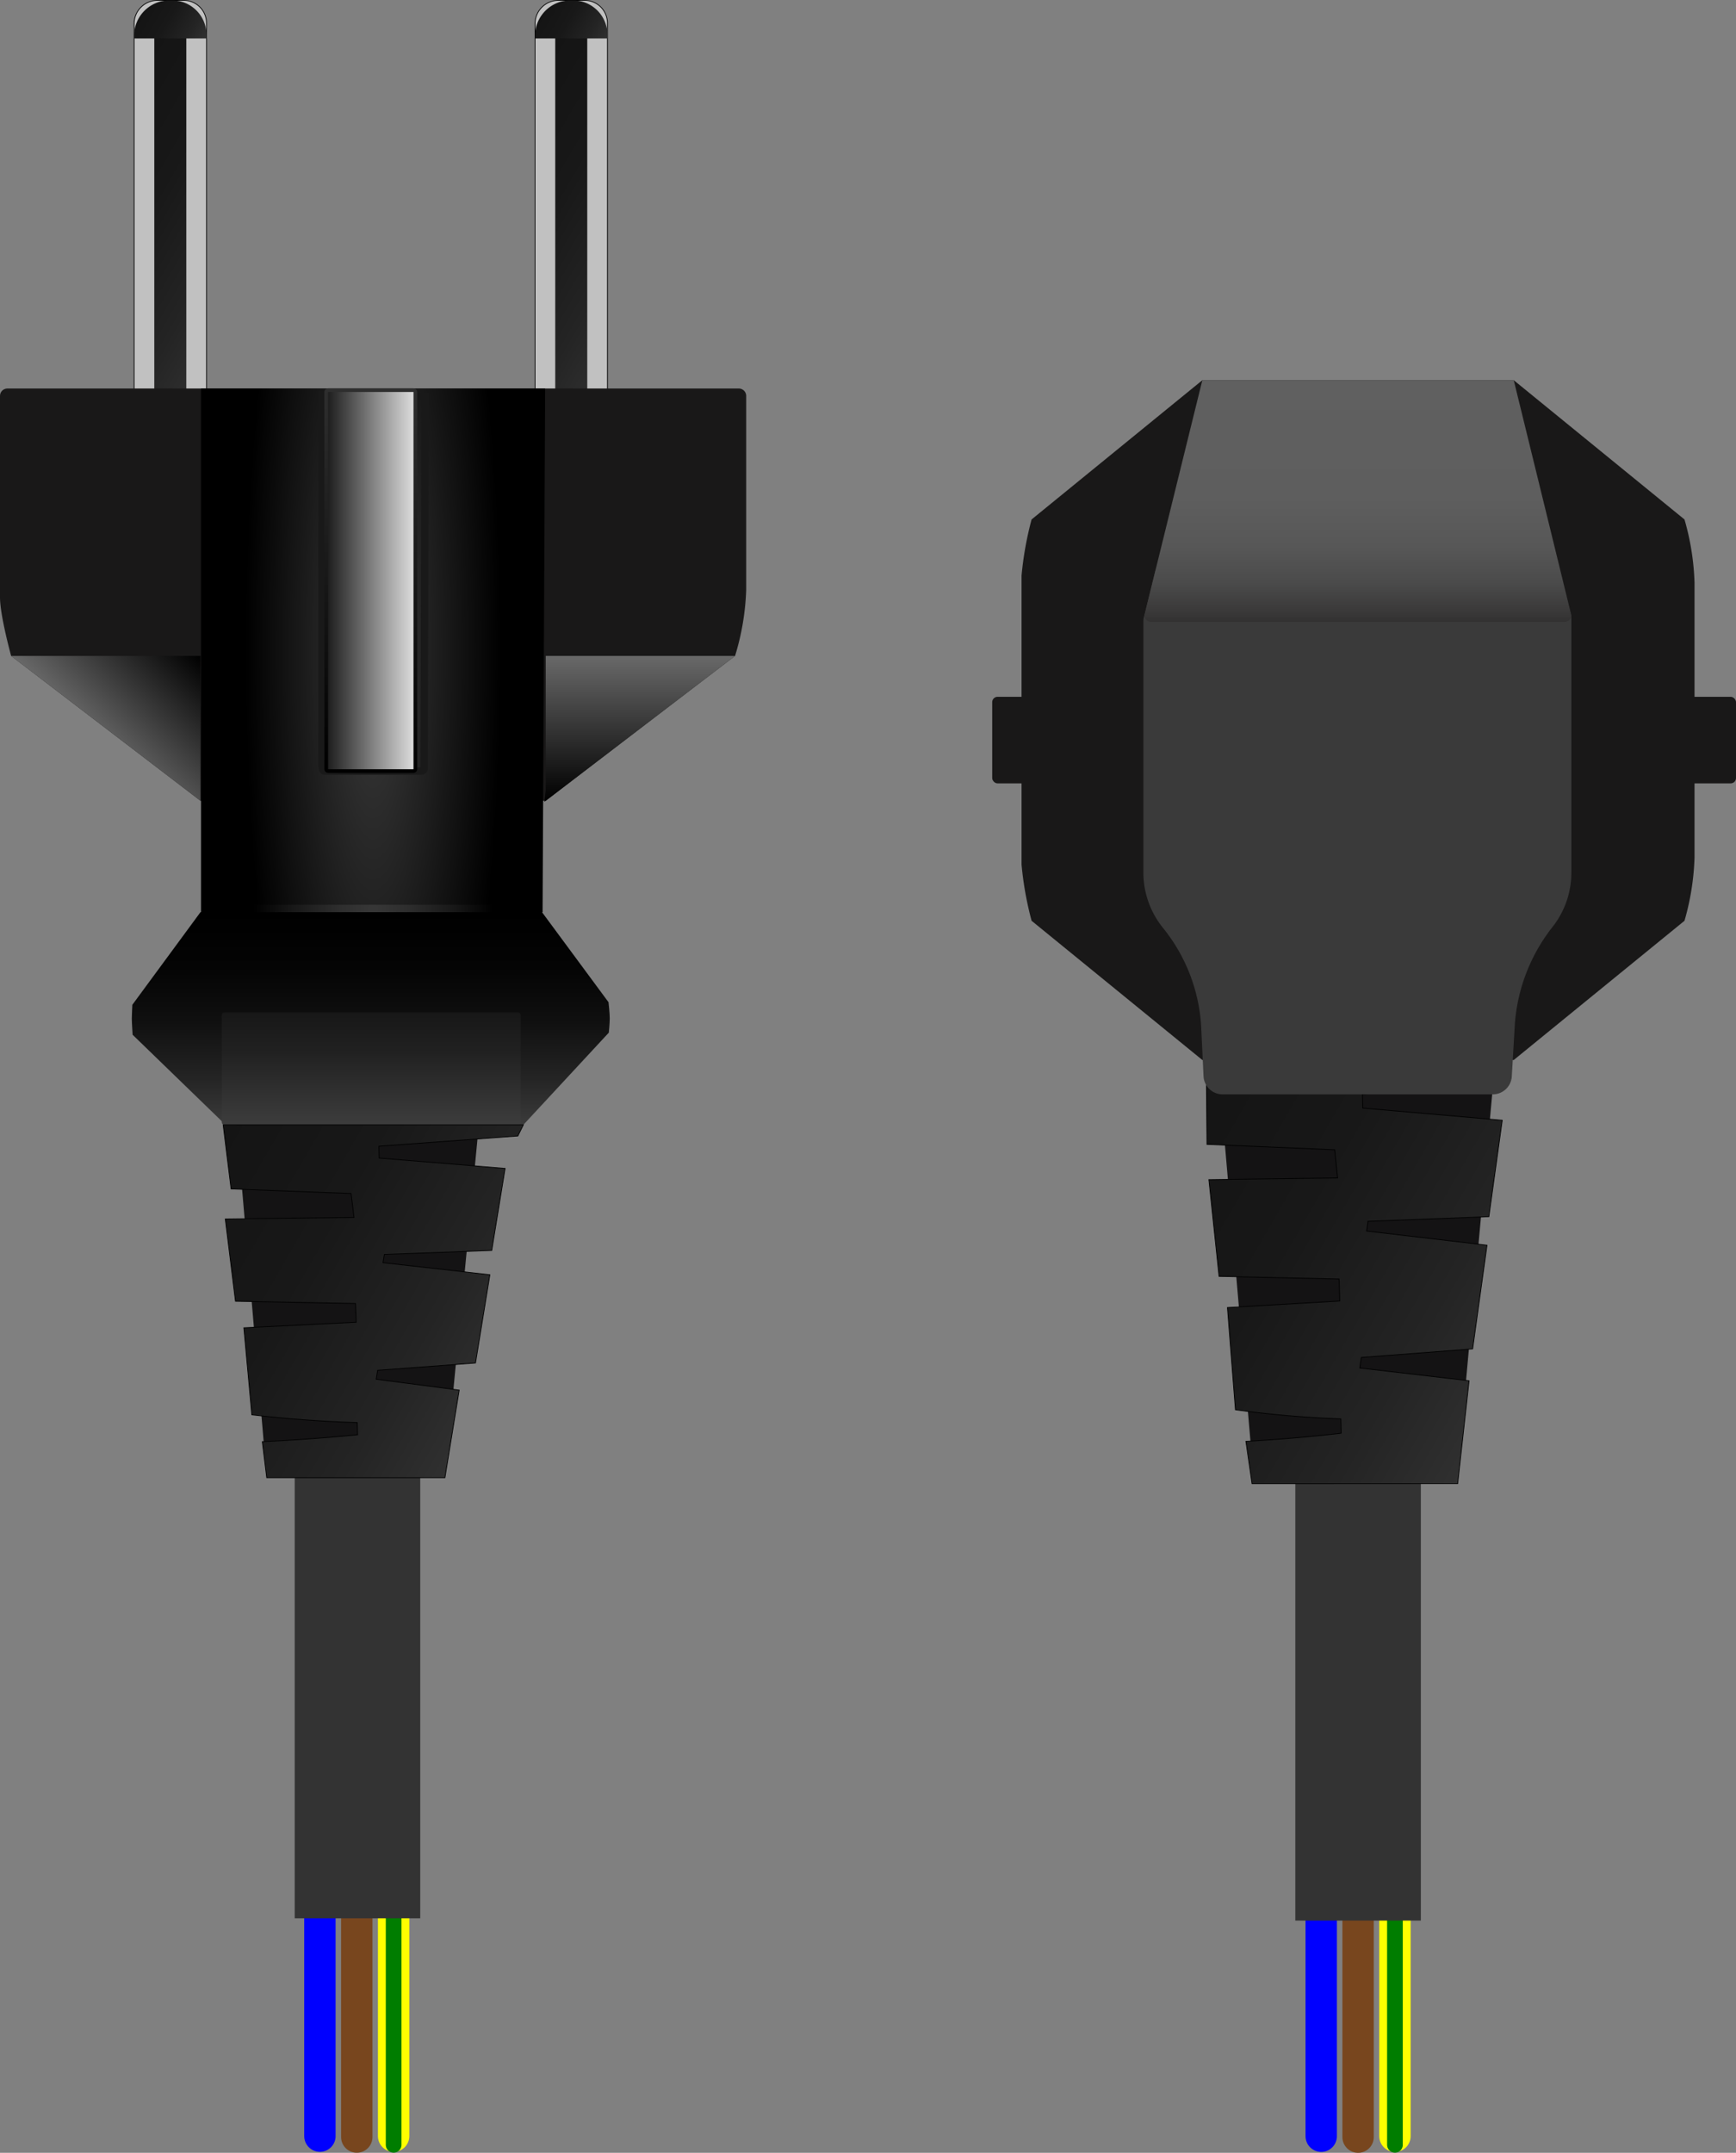 <svg id="power-plug" xmlns="http://www.w3.org/2000/svg" xmlns:xlink="http://www.w3.org/1999/xlink" width="82.976mm" height="102.848mm" viewBox="0 0 235.208 291.539">
  <rect x="0" y="0" width="235.208" height="291.539" fill="#808080" stroke="none"/>
  <defs>
    <style>
      .cls-1, .cls-14, .cls-17, .cls-19, .cls-2, .cls-3, .cls-4 {
        fill: none;
      }

      .cls-1 {
        stroke: blue;
      }

      .cls-1, .cls-2, .cls-3, .cls-4 {
        stroke-linecap: round;
      }

      .cls-1, .cls-14, .cls-17, .cls-18, .cls-19, .cls-2, .cls-21, .cls-22, .cls-3, .cls-4, .cls-5 {
        stroke-miterlimit: 10;
      }

      .cls-1, .cls-2, .cls-3 {
        stroke-width: 4.252px;
      }

      .cls-2 {
        stroke: #78461e;
      }

      .cls-3 {
        stroke: #ff0;
      }

      .cls-4 {
        stroke: #007d00;
        stroke-width: 2.126px;
      }

      .cls-5 {
        fill: #c1c1c1;
      }

      .cls-21, .cls-22, .cls-5 {
        stroke: #000;
        stroke-width: 0.1px;
      }

      .cls-6 {
        fill: url(#Безымянный_градиент_13);
      }

      .cls-7 {
        fill: url(#Безымянный_градиент_13-2);
      }

      .cls-8 {
        fill: url(#Безымянный_градиент_13-3);
      }

      .cls-9 {
        fill: url(#Безымянный_градиент_13-4);
      }

      .cls-10 {
        fill: #191818;
      }

      .cls-11 {
        fill: url(#Безымянный_градиент_6);
      }

      .cls-12 {
        fill: url(#Безымянный_градиент_6-2);
      }

      .cls-13 {
        fill: url(#Безымянный_градиент_7);
      }

      .cls-14 {
        stroke: url(#Безымянный_градиент_8);
      }

      .cls-15 {
        fill: url(#Безымянный_градиент_9);
      }

      .cls-16 {
        fill: url(#Безымянный_градиент_10);
      }

      .cls-17 {
        stroke: #191919;
      }

      .cls-18 {
        stroke-width: 0.5px;
        fill: url(#Безымянный_градиент_11);
        stroke: url(#Безымянный_градиент_12);
      }

      .cls-19 {
        stroke: #333;
        stroke-width: 17.008px;
      }

      .cls-20 {
        fill: #141314;
      }

      .cls-21 {
        fill: url(#Безымянный_градиент_13-5);
      }

      .cls-22 {
        fill: url(#Безымянный_градиент_13-6);
      }

      .cls-23 {
        fill: #3a3a3a;
      }

      .cls-24 {
        fill: url(#Безымянный_градиент_64);
      }
    </style>
    <linearGradient id="Безымянный_градиент_13" data-name="Безымянный градиент 13" x1="-1012.082" y1="1796.799" x2="-997.507" y2="1771.556" gradientTransform="translate(-1761.016 -973.836) rotate(-90)" gradientUnits="userSpaceOnUse">
      <stop offset="0" stop-color="#303030"/>
      <stop offset="0.245" stop-color="#242424"/>
      <stop offset="0.622" stop-color="#181818"/>
      <stop offset="1" stop-color="#141414"/>
    </linearGradient>
    <linearGradient id="Безымянный_градиент_13-2" x1="-980.482" y1="1788.52" x2="-975.823" y2="1780.45" xlink:href="#Безымянный_градиент_13"/>
    <linearGradient id="Безымянный_градиент_13-3" x1="-1012.082" y1="1851.122" x2="-997.507" y2="1825.878" xlink:href="#Безымянный_градиент_13"/>
    <linearGradient id="Безымянный_градиент_13-4" x1="-980.482" y1="1842.843" x2="-975.823" y2="1834.773" xlink:href="#Безымянный_градиент_13"/>
    <linearGradient id="Безымянный_градиент_6" data-name="Безымянный градиент 6" x1="-1061.666" y1="1786.731" x2="-1074.492" y2="1773.905" gradientTransform="translate(-1761.079 -974.347) rotate(-90)" gradientUnits="userSpaceOnUse">
      <stop offset="0"/>
      <stop offset="1" stop-color="#696969"/>
    </linearGradient>
    <linearGradient id="Безымянный_градиент_6-2" x1="-1082.92" y1="1847.759" x2="-1063.175" y2="1847.759" xlink:href="#Безымянный_градиент_6"/>
    <radialGradient id="Безымянный_градиент_7" data-name="Безымянный градиент 7" cx="-1100.887" cy="1811.629" r="17.325" gradientTransform="translate(-1761.016 -5085.583) rotate(-90) scale(4.7 1)" gradientUnits="userSpaceOnUse">
      <stop offset="0" stop-color="#3b3b3b"/>
      <stop offset="1"/>
    </radialGradient>
    <radialGradient id="Безымянный_градиент_8" data-name="Безымянный градиент 8" cx="-1097.377" cy="1811.629" r="16.187" gradientTransform="translate(-1761.079 -974.347) rotate(-90)" gradientUnits="userSpaceOnUse">
      <stop offset="0.027" stop-color="#363636"/>
      <stop offset="0.278" stop-color="#2e2e2e"/>
      <stop offset="0.669" stop-color="#181818"/>
      <stop offset="1"/>
    </radialGradient>
    <linearGradient id="Безымянный_градиент_9" data-name="Безымянный градиент 9" x1="-1126.676" y1="1811.314" x2="-1097.88" y2="1811.314" gradientTransform="translate(-1761.016 -973.836) rotate(-90)" gradientUnits="userSpaceOnUse">
      <stop offset="0" stop-color="#3b3b3b"/>
      <stop offset="0.219" stop-color="#242424"/>
      <stop offset="0.479" stop-color="#101010"/>
      <stop offset="0.74" stop-color="#040404"/>
      <stop offset="1"/>
    </linearGradient>
    <linearGradient id="Безымянный_градиент_10" data-name="Безымянный градиент 10" x1="-1119.084" y1="1958.942" x2="-1111.376" y2="1958.942" gradientTransform="translate(-1645.362 -2056.826) rotate(-90) scale(1.974 0.866)" gradientUnits="userSpaceOnUse">
      <stop offset="0" stop-color="#3d3d3d"/>
      <stop offset="0.036" stop-color="#3b3b3b"/>
      <stop offset="0.641" stop-color="#212121"/>
      <stop offset="1" stop-color="#171717"/>
    </linearGradient>
    <linearGradient id="Безымянный_градиент_11" data-name="Безымянный градиент 11" x1="-1052.973" y1="1817.35" x2="-1052.973" y2="1805.278" gradientTransform="translate(-1761.079 -974.347) rotate(-90)" gradientUnits="userSpaceOnUse">
      <stop offset="0" stop-color="#e0e0e0"/>
      <stop offset="1" stop-color="#1a1a1a"/>
    </linearGradient>
    <linearGradient id="Безымянный_градиент_12" data-name="Безымянный градиент 12" x1="-1079.017" y1="1811.314" x2="-1026.929" y2="1811.314" gradientTransform="translate(-1761.079 -974.347) rotate(-90)" gradientUnits="userSpaceOnUse">
      <stop offset="0"/>
      <stop offset="1" stop-color="#2e2e2e"/>
    </linearGradient>
    <linearGradient id="Безымянный_градиент_13-5" x1="-1159.468" y1="1830.02" x2="-1134.509" y2="1786.789" xlink:href="#Безымянный_градиент_13"/>
    <linearGradient id="Безымянный_градиент_13-6" x1="-1324.624" y1="1968.638" x2="-1295.157" y2="1917.6" gradientTransform="translate(-1761.016 -1140.617) rotate(-90)" xlink:href="#Безымянный_градиент_13"/>
    <linearGradient id="Безымянный_градиент_64" data-name="Безымянный градиент 64" x1="184.034" y1="421.325" x2="184.034" y2="388.607" gradientTransform="matrix(1, 0, 0, -1, 0, 473.327)" gradientUnits="userSpaceOnUse">
      <stop offset="0" stop-color="#606060"/>
      <stop offset="0.488" stop-color="#5e5e5e"/>
      <stop offset="0.688" stop-color="#575757"/>
      <stop offset="0.836" stop-color="#4b4b4b"/>
      <stop offset="0.957" stop-color="#3a3939"/>
      <stop offset="1" stop-color="#323131"/>
    </linearGradient>
  </defs>
  <title>home-power-plug</title>
  <g id="power-plug-2">
    <polyline class="cls-1" points="43.344 228.919 43.344 247.97 43.344 270.416 43.344 289.278"/>
    <polyline class="cls-2" points="48.339 229.044 48.339 248.095 48.339 270.541 48.339 289.403"/>
    <g>
      <polyline class="cls-3" points="53.333 228.919 53.333 247.97 53.333 270.416 53.333 289.278"/>
      <line class="cls-4" x1="53.333" y1="259.098" x2="53.333" y2="290.457"/>
    </g>
    <g>
      <g>
        <path class="cls-5" d="M18.233,55.684V3.728A3.166,3.166,0,0,1,21.4.561h3.559a3.083,3.083,0,0,1,3.083,3.083h0v52.04a.708.708,0,0,1-.708.708H18.941a.708.708,0,0,1-.708-.708Z" transform="translate(-0.063 -0.511)"/>
        <path class="cls-6" d="M20.968,56.393V5.676a.249.249,0,0,1,.25-.25H25.14a.166.166,0,0,1,.166.166h0v50.8H20.968Z" transform="translate(-0.063 -0.511)"/>
        <path class="cls-7" d="M18.233,5.339v.378h9.808v-.5A4.666,4.666,0,0,0,23.389.561h-.377A4.791,4.791,0,0,0,18.233,5.339Z" transform="translate(-0.063 -0.511)"/>
      </g>
      <g>
        <path class="cls-5" d="M72.556,55.684V3.728A3.166,3.166,0,0,1,75.722.561h3.559a3.083,3.083,0,0,1,3.083,3.083h0v52.04a.708.708,0,0,1-.709.708H73.264a.708.708,0,0,1-.708-.708Z" transform="translate(-0.063 -0.511)"/>
        <path class="cls-8" d="M75.291,56.393V5.676a.249.249,0,0,1,.25-.25h3.921a.166.166,0,0,1,.167.166h0v50.8H75.291Z" transform="translate(-0.063 -0.511)"/>
        <path class="cls-9" d="M72.556,5.339v.378h9.808v-.5A4.666,4.666,0,0,0,77.711.561h-.377A4.792,4.792,0,0,0,72.556,5.339Z" transform="translate(-0.063 -0.511)"/>
      </g>
    </g>
    <path class="cls-10" d="M101.163,54.129V80.41a34.132,34.132,0,0,1-1.509,8.928L74,108.955H27.224L1.572,89.338S.063,83.876.063,81.416V54.129a1.006,1.006,0,0,1,1.006-1.006h99.088a1.006,1.006,0,0,1,1.006,1.006Z" transform="translate(-0.063 -0.511)"/>
    <polygon class="cls-11" points="27.161 88.828 27.161 106.935 27.161 108.444 1.509 88.828 3.018 88.828 27.161 88.828"/>
    <polygon class="cls-12" points="73.939 88.828 73.939 106.935 73.77 108.573 99.591 88.828 98.082 88.828 73.939 88.828"/>
    <path class="cls-13" d="M73.924,53.123l-.348,70.921H27.3V53.123Z" transform="translate(-0.063 -0.511)"/>
    <line class="cls-14" x1="27.664" y1="123.03" x2="73.436" y2="123.03"/>
    <path class="cls-15" d="M82.678,138.442h0c0,.648-.127,1.913-.127,1.913L70.972,152.84H30.619l-12.588-12.2s-.112-1.7-.112-2.2h0c0-.4.076-1.858.076-1.858l9.229-12.54H73.5l9.01,12.192S82.678,137.693,82.678,138.442Z" transform="translate(-0.063 -0.511)"/>
    <rect class="cls-16" x="30.053" y="137.114" width="40.49" height="15.215" rx="0.333"/>
    <path class="cls-17" d="M57.654,54.17l-.125,50.39a.376.376,0,0,1-.377.371H44.074c-.207,0-.377-.167-.377-.835V53.972Z" transform="translate(-0.063 -0.511)"/>
    <rect class="cls-18" x="44.2" y="52.832" width="12.072" height="51.588" rx="0.25"/>
    <polyline class="cls-19" points="48.434 199.421 48.434 218.472 48.434 240.918 48.434 259.78"/>
    <g>
      <polygon class="cls-20" points="64.813 153.005 60.285 200.113 36.141 200.113 32.055 152.329 64.813 153.005"/>
      <path class="cls-21" d="M70.972,152.84l-.743,1.509-18.835,1.389.04,1.6L68.5,158.741l-1.812,11.11-14.549.535-.183,1.123,14.481,1.631-1.949,11.952-13.257.987-.2,1.214,11.249,1.472-1.934,11.859H36.2l-.6-4.88c7.181-.328,12.911-.936,12.911-.936l-.047-1.65s-6.766-.148-14.284-1.05L33.1,180.324l15.218-.75-.088-2.543-16.266-.3-1.379-11.149,17.443-.2-.4-3.244-16.258-.62-1.073-8.68Z" transform="translate(-0.063 -0.511)"/>
    </g>
  </g>
  <g>
    <g>
      <polyline class="cls-1" points="179.01 229.5 179.01 248.371 179.01 270.605 179.01 289.289"/>
      <polyline class="cls-2" points="184.005 229.624 184.005 248.495 184.005 270.729 184.005 289.413"/>
      <g>
        <polyline class="cls-3" points="188.999 229.5 188.999 248.371 188.999 270.605 188.999 289.289"/>
        <line class="cls-4" x1="188.999" y1="259.395" x2="188.999" y2="290.457"/>
      </g>
    </g>
    <polyline class="cls-19" points="184.004 260.092 184.004 109.91 184.004 181.292"/>
    <g>
      <rect class="cls-10" x="134.433" y="94.363" width="100.775" height="11.725" rx="0.72"/>
      <path class="cls-10" d="M229.652,116.637V79.43a34.467,34.467,0,0,0-1.36-8.573L205.157,52H162.966L139.831,70.857a45.369,45.369,0,0,0-1.36,7.605v39.143a45.369,45.369,0,0,0,1.36,7.6l23.135,18.854h42.191l23.135-18.854A34.467,34.467,0,0,0,229.652,116.637Z" transform="translate(-0.063 -0.511)"/>
      <g>
        <polygon class="cls-20" points="202.513 144.501 197.38 200.618 169.892 200.618 165.077 144.768 202.513 144.501"/>
        <path class="cls-22" d="M204.392,142.826l-.09,4.467-19.641,1.4.04,1.877,18.9,1.651-1.812,13.054-16.382.629-.183,1.319,16.313,1.917-1.948,14.043-15.09,1.16-.2,1.426,14.809,1.73-1.547,13.934H169.7l-.833-5.734c7.181-.385,12.911-1.1,12.911-1.1l-.047-1.939a141.1,141.1,0,0,1-14.284-1.233l-1.082-13.846,15.218-.881-.088-2.988-16.266-.351-1.379-13.1,17.443-.233-.4-3.812-17.3-.729-.112-12.892Z" transform="translate(-0.063 -0.511)"/>
      </g>
      <path class="cls-23" d="M212.967,118.673V84.322a2.533,2.533,0,0,0-.08-.631l-1.442-5.611a2.6,2.6,0,0,0-2.52-1.935h-50.1c-1.905,0-1.848.665-2.227,1.669l-1.455,5.945a2.548,2.548,0,0,0-.164.9v34.017a11.91,11.91,0,0,0,2.574,7.39,23.394,23.394,0,0,1,5.248,13.3l.327,6.9a2.585,2.585,0,0,0,2.6,2.446H202.3a2.586,2.586,0,0,0,2.595-2.419l.418-7.167a24.074,24.074,0,0,1,5.179-13.187A11.914,11.914,0,0,0,212.967,118.673Z" transform="translate(-0.063 -0.511)"/>
      <path class="cls-24" d="M205.158,52H162.966L155.1,83.888a.929.929,0,0,0,1,.833h55.874a.929.929,0,0,0,1-.833Z" transform="translate(-0.063 -0.511)"/>
    </g>
  </g>
</svg>
